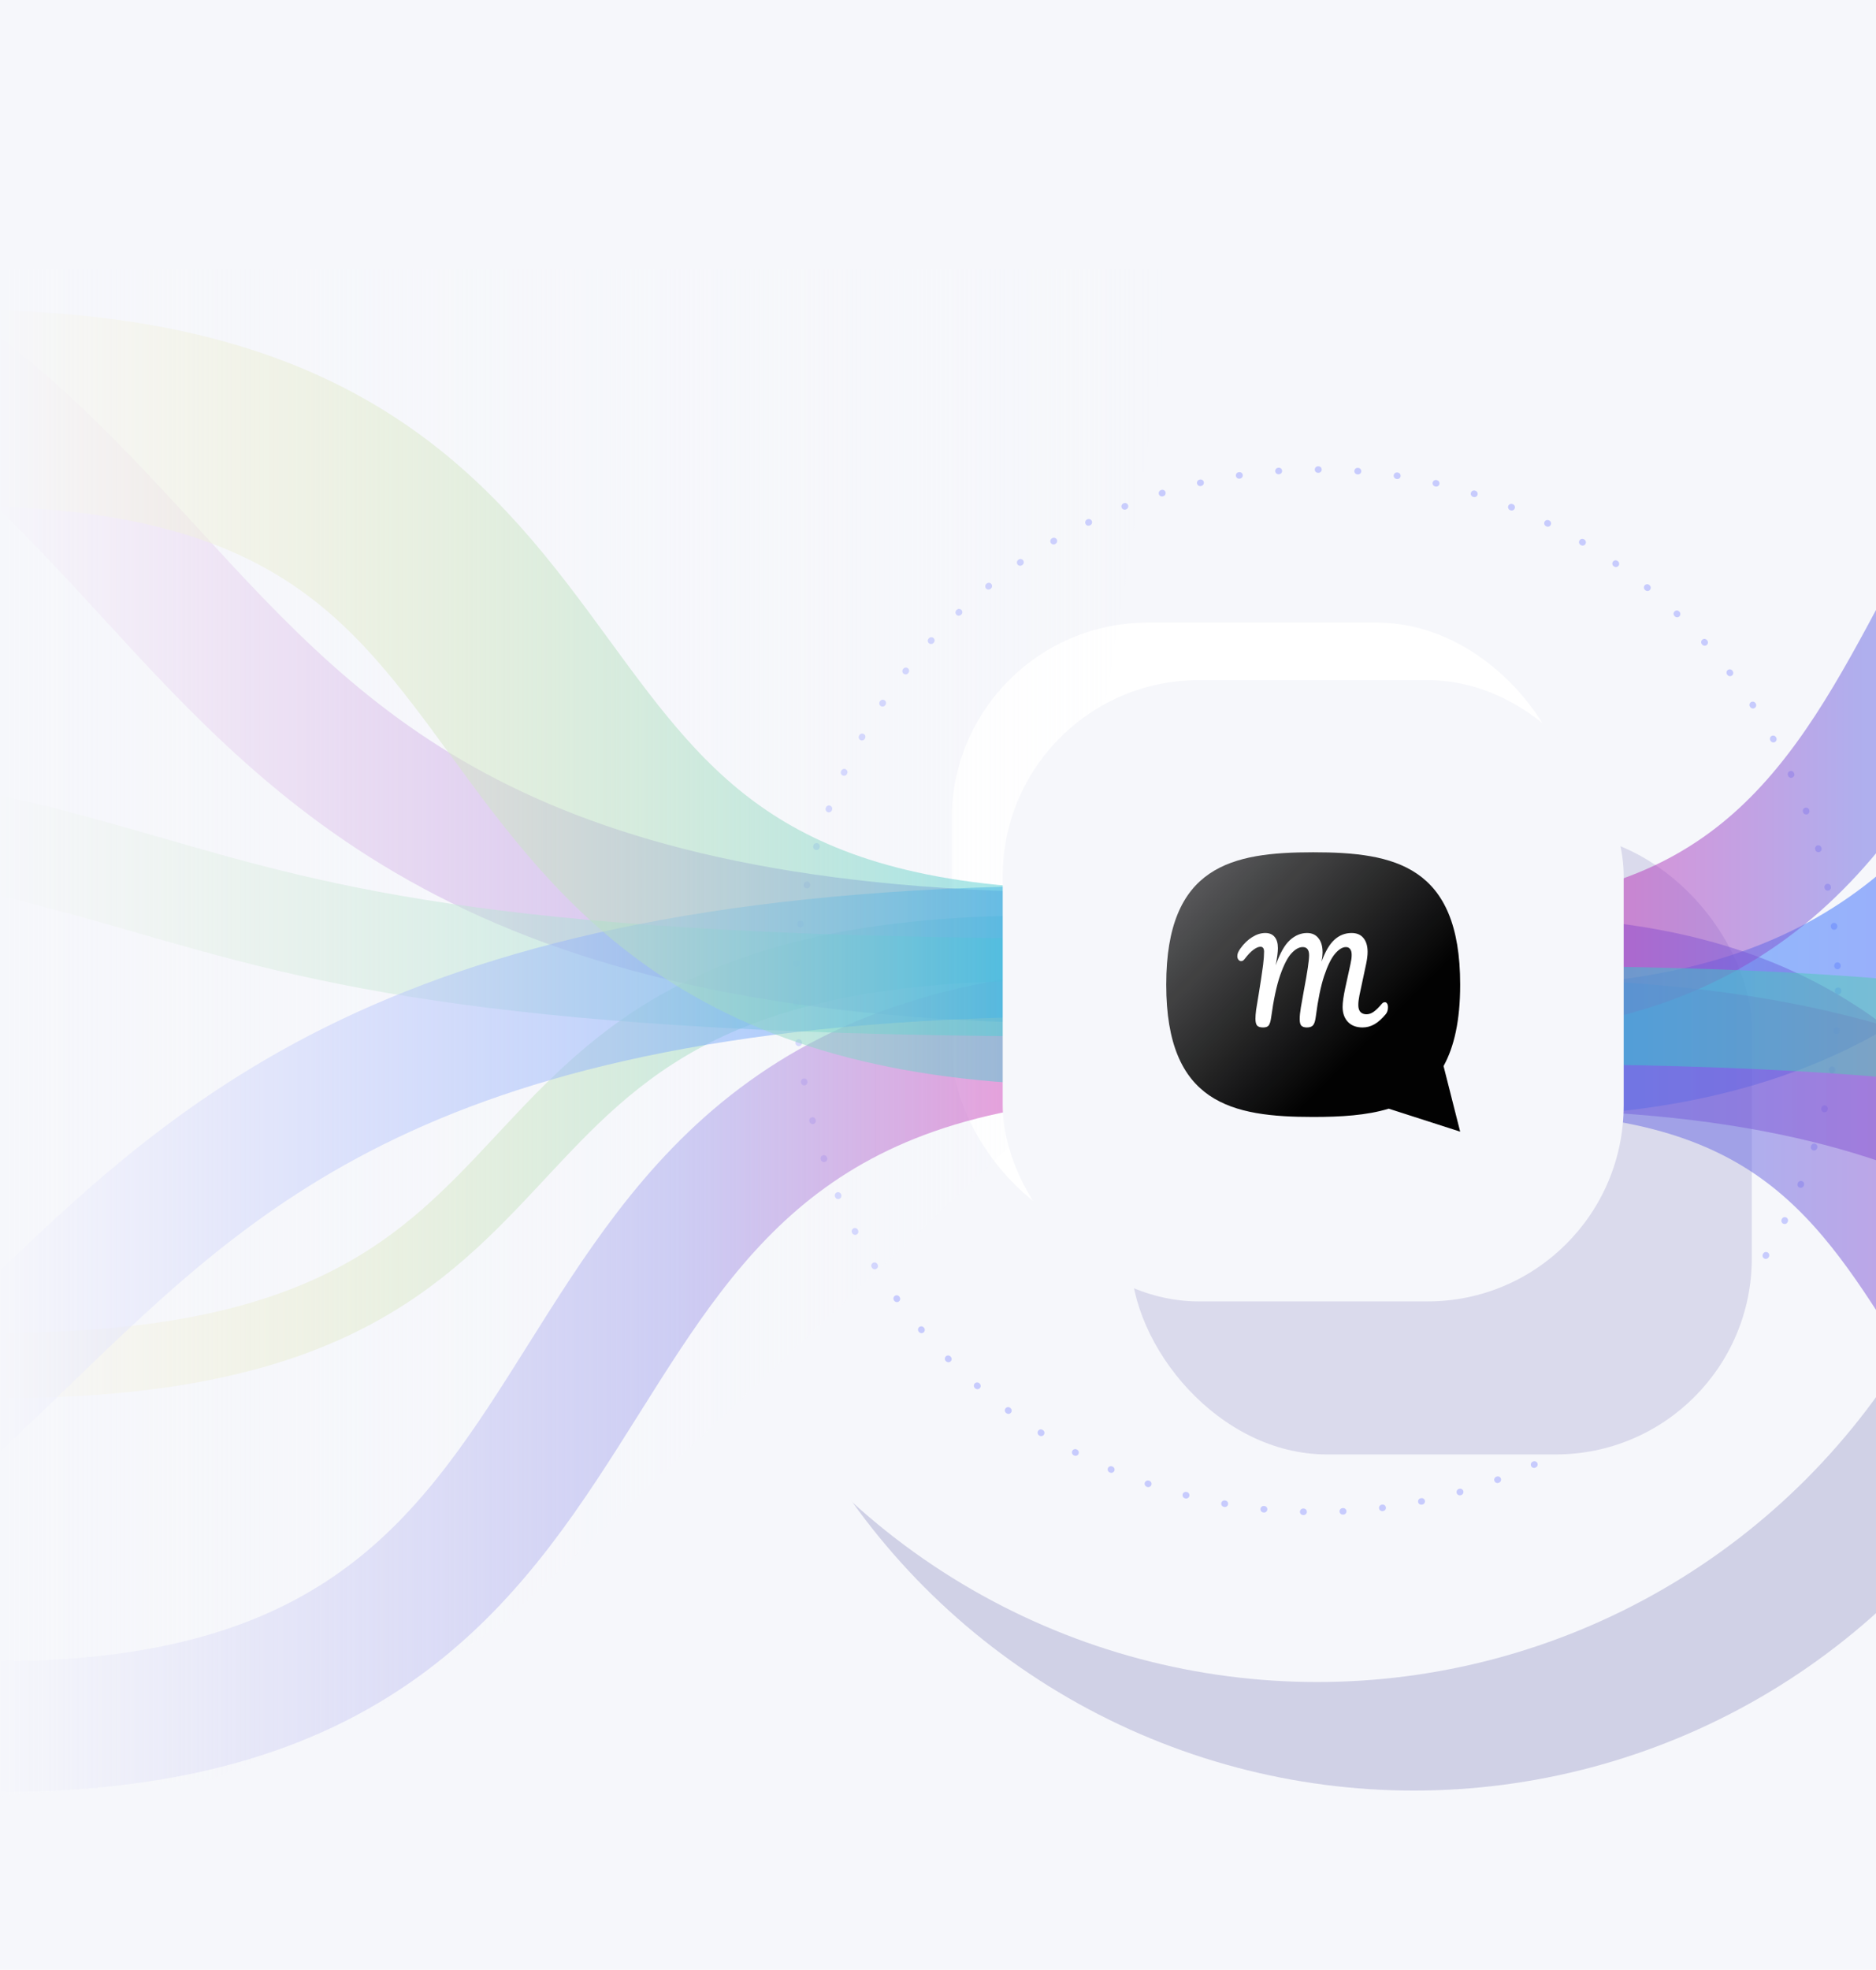 <svg xmlns="http://www.w3.org/2000/svg" width="1435" height="1506" viewBox="0 0 1435 1506" fill="none"><g clip-path="url(#clip0)"><rect width="1435" height="1506" fill="#F6F7FB"></rect><g filter="url(#filter0_f)"><circle cx="1081.5" cy="840.5" r="528.5" fill="#3A3892" fill-opacity="0.2"></circle></g><circle cx="1007.5" cy="757.5" r="528.5" fill="#F6F7FB"></circle><circle cx="1007.5" cy="757.5" r="398.5" stroke="#B7BCFD" stroke-opacity="0.75" stroke-width="5" stroke-linecap="round" stroke-linejoin="round" stroke-dasharray="0.3 30"></circle><g filter="url(#filter1_f)"><rect x="865" y="637" width="475" height="475" rx="150" fill="#DADAEC"></rect></g><g filter="url(#filter2_f)"><rect x="728" y="476" width="475" height="475" rx="150" fill="white"></rect></g><path d="M1154 804C1737.42 804 1502.42 211 2087 211" stroke="url(#paint0_linear)" stroke-opacity="0.5" stroke-width="100"></path><path d="M1153.84 776C1613.58 776 1428.4 1219 1889.05 1219" stroke="url(#paint1_linear)" stroke-opacity="0.5" stroke-width="150"></path><path d="M1108 742C1581.54 742 1390.8 211 1865.28 211" stroke="url(#paint2_linear)" stroke-opacity="0.5" stroke-width="100"></path><path d="M1153.84 798.474C1922.54 798.474 1612.92 1388 2383.15 1388" stroke="url(#paint3_linear)" stroke-opacity="0.5" stroke-width="100"></path><path d="M1153.84 776C1922.54 776 1612.92 932 2383.15 932" stroke="url(#paint4_linear)" stroke-opacity="0.5" stroke-width="75"></path><path d="M892 789C334.222 789 558.892 1320 -4.42266e-05 1320" stroke="url(#paint5_linear)" stroke-opacity="0.5" stroke-width="100"></path><path d="M796 725C298.252 725 498.742 1044 -6.73532e-06 1044" stroke="url(#paint6_linear)" stroke-opacity="0.5" stroke-width="50"></path><path d="M838 732.526C-67.452 732.526 297.26 143 -610 143" stroke="url(#paint7_linear)" stroke-opacity="0.5" stroke-width="100"></path><path d="M838 755C-67.452 755 297.26 599 -610 599" stroke="url(#paint8_linear)" stroke-opacity="0.5" stroke-width="75"></path><path d="M838 727C-188.137 727 225.186 1319.7 -803 1319.7" stroke="url(#paint9_linear)" stroke-opacity="0.5" stroke-width="100"></path><path d="M838 755C296.48 755 514.602 312 -28 312" stroke="url(#paint10_linear)" stroke-opacity="0.5" stroke-width="150"></path><path d="M-2.763 205.5H900.237L792.5 857.5L387 1239L284.5 1309L164.237 1359.5L-2.763 1373.5V205.5Z" fill="url(#paint11_linear)"></path><rect x="767" y="520" width="475" height="475" rx="150" fill="#F6F7FB"></rect><path fill-rule="evenodd" clip-rule="evenodd" d="M1062.29 847.644C1045.4 852.791 1025.63 853.973 1004.5 853.973C942.41 853.973 892.078 843.772 892.078 752.795C892.078 661.818 942.41 651.617 1004.5 651.617C1066.59 651.617 1116.92 661.818 1116.92 752.795C1116.92 780.276 1112.33 800.387 1104.2 815.072L1116.92 865.214L1062.29 847.644Z" fill="url(#paint12_linear)"></path><g filter="url(#filter3_i)"><path fill-rule="evenodd" clip-rule="evenodd" d="M1062.29 847.644C1045.4 852.791 1025.63 853.973 1004.5 853.973C942.41 853.973 892.078 843.772 892.078 752.795C892.078 661.818 942.41 651.617 1004.5 651.617C1066.59 651.617 1116.92 661.818 1116.92 752.795C1116.92 780.276 1112.33 800.387 1104.2 815.072L1116.92 865.214L1062.29 847.644Z" fill="black" fill-opacity="0.01"></path></g><g filter="url(#filter4_i)"><path fill-rule="evenodd" clip-rule="evenodd" d="M1062.29 847.644C1045.4 852.791 1025.63 853.973 1004.5 853.973C942.41 853.973 892.078 843.772 892.078 752.795C892.078 661.818 942.41 651.617 1004.5 651.617C1066.59 651.617 1116.92 661.818 1116.92 752.795C1116.92 780.276 1112.33 800.387 1104.2 815.072L1116.92 865.214L1062.29 847.644Z" fill="white" fill-opacity="0.01"></path></g><g filter="url(#filter5_d)"><path d="M966.161 785.546C964.074 785.546 962.579 785.094 961.676 784.191C960.774 783.232 960.323 781.454 960.323 778.858C960.323 777.109 960.492 774.879 960.83 772.17C961.225 769.405 961.846 765.624 962.692 760.827C964.158 751.966 965.315 744.291 966.161 737.801C966.668 733.737 966.922 730.351 966.922 727.642C966.922 725.103 965.991 723.833 964.13 723.833C962.664 723.833 960.887 724.595 958.8 726.118C956.769 727.586 954.513 729.956 952.031 733.229C951.242 734.302 950.367 734.838 949.408 734.838C948.619 734.838 947.914 734.471 947.293 733.737C946.729 732.947 946.447 732.072 946.447 731.113C946.447 730.21 946.616 729.307 946.955 728.404C947.35 727.445 947.97 726.372 948.816 725.187C951.524 721.406 954.541 718.5 957.869 716.468C961.197 714.38 964.525 713.336 967.853 713.336C970.955 713.336 973.324 714.323 974.96 716.299C976.652 718.274 977.498 721.152 977.498 724.933C977.498 726.457 977.357 728.263 977.075 730.351C976.793 732.383 976.539 734.048 976.313 735.346C976.088 736.644 975.919 737.547 975.806 738.055C979.021 728.856 982.631 722.45 986.635 718.838C990.64 715.17 995.04 713.336 999.834 713.336C1003.5 713.336 1006.38 714.634 1008.46 717.23C1010.61 719.826 1011.68 723.494 1011.68 728.235C1011.68 730.097 1011.43 732.411 1010.92 735.176C1013.74 727.388 1017.04 721.801 1020.82 718.415C1024.6 715.029 1028.94 713.336 1033.85 713.336C1037.79 713.336 1040.81 714.606 1042.9 717.145C1045.04 719.685 1046.11 723.24 1046.11 727.812C1046.11 730.295 1045.75 733.314 1045.01 736.87L1039.85 761.081C1039.29 763.902 1039.01 766.329 1039.01 768.361C1039.01 770.731 1039.54 772.509 1040.61 773.694C1041.74 774.879 1043.29 775.472 1045.27 775.472C1047.13 775.472 1048.93 774.851 1050.68 773.609C1052.49 772.368 1054.6 770.308 1057.03 767.43C1057.7 766.64 1058.47 766.245 1059.31 766.245C1060.05 766.245 1060.61 766.583 1061 767.26C1061.46 767.938 1061.68 768.869 1061.68 770.054C1061.68 772.255 1061.15 774.005 1060.07 775.303C1057.14 778.858 1054.24 781.454 1051.36 783.091C1048.48 784.727 1045.47 785.546 1042.31 785.546C1037.51 785.546 1033.76 784.135 1031.05 781.313C1028.35 778.435 1026.99 774.597 1026.99 769.8C1026.99 766.47 1027.67 761.645 1029.02 755.324L1032.41 739.832C1032.52 739.325 1032.72 738.422 1033 737.124C1033.28 735.825 1033.51 734.612 1033.68 733.483C1033.85 732.298 1033.93 731.141 1033.93 730.013C1033.93 728.037 1033.54 726.57 1032.75 725.611C1032.01 724.595 1030.94 724.087 1029.53 724.087C1026.88 724.087 1024.09 725.808 1021.15 729.251C1018.28 732.637 1015.51 738.28 1012.86 746.182C1010.27 754.083 1008.15 764.354 1006.52 776.996C1006.12 780.382 1005.42 782.667 1004.4 783.853C1003.44 784.981 1001.86 785.546 999.665 785.546C997.747 785.546 996.337 785.094 995.434 784.191C994.588 783.288 994.165 781.595 994.165 779.112C994.165 776.798 994.476 773.779 995.096 770.054C995.717 766.273 996.506 761.843 997.465 756.763C1000.06 743.106 1001.36 734.302 1001.36 730.351C1001.36 728.207 1000.93 726.626 1000.09 725.611C999.298 724.595 998.086 724.087 996.45 724.087C993.686 724.087 990.838 725.667 987.905 728.827C984.971 731.931 982.095 737.49 979.275 745.504C976.511 753.462 974.198 764.241 972.337 777.842C971.942 780.72 971.35 782.724 970.56 783.853C969.827 784.981 968.36 785.546 966.161 785.546Z" fill="white" fill-opacity="0.01"></path></g><path d="M966.161 785.546C964.074 785.546 962.579 785.094 961.676 784.191C960.774 783.232 960.323 781.454 960.323 778.858C960.323 777.109 960.492 774.879 960.83 772.17C961.225 769.405 961.846 765.624 962.692 760.827C964.158 751.966 965.315 744.291 966.161 737.801C966.668 733.737 966.922 730.351 966.922 727.642C966.922 725.103 965.991 723.833 964.13 723.833C962.664 723.833 960.887 724.595 958.8 726.118C956.769 727.586 954.513 729.956 952.031 733.229C951.242 734.302 950.367 734.838 949.408 734.838C948.619 734.838 947.914 734.471 947.293 733.737C946.729 732.947 946.447 732.072 946.447 731.113C946.447 730.21 946.616 729.307 946.955 728.404C947.35 727.445 947.97 726.372 948.816 725.187C951.524 721.406 954.541 718.5 957.869 716.468C961.197 714.38 964.525 713.336 967.853 713.336C970.955 713.336 973.324 714.323 974.96 716.299C976.652 718.274 977.498 721.152 977.498 724.933C977.498 726.457 977.357 728.263 977.075 730.351C976.793 732.383 976.539 734.048 976.313 735.346C976.088 736.644 975.919 737.547 975.806 738.055C979.021 728.856 982.631 722.45 986.635 718.838C990.64 715.17 995.04 713.336 999.834 713.336C1003.5 713.336 1006.38 714.634 1008.46 717.23C1010.61 719.826 1011.68 723.494 1011.68 728.235C1011.68 730.097 1011.43 732.411 1010.92 735.176C1013.74 727.388 1017.04 721.801 1020.82 718.415C1024.6 715.029 1028.94 713.336 1033.85 713.336C1037.79 713.336 1040.81 714.606 1042.9 717.145C1045.04 719.685 1046.11 723.24 1046.11 727.812C1046.11 730.295 1045.75 733.314 1045.01 736.87L1039.85 761.081C1039.29 763.902 1039.01 766.329 1039.01 768.361C1039.01 770.731 1039.54 772.509 1040.61 773.694C1041.74 774.879 1043.29 775.472 1045.27 775.472C1047.13 775.472 1048.93 774.851 1050.68 773.609C1052.49 772.368 1054.6 770.308 1057.03 767.43C1057.7 766.64 1058.47 766.245 1059.31 766.245C1060.05 766.245 1060.61 766.583 1061 767.26C1061.46 767.938 1061.68 768.869 1061.68 770.054C1061.68 772.255 1061.15 774.005 1060.07 775.303C1057.14 778.858 1054.24 781.454 1051.36 783.091C1048.48 784.727 1045.47 785.546 1042.31 785.546C1037.51 785.546 1033.76 784.135 1031.05 781.313C1028.35 778.435 1026.99 774.597 1026.99 769.8C1026.99 766.47 1027.67 761.645 1029.02 755.324L1032.41 739.832C1032.52 739.325 1032.72 738.422 1033 737.124C1033.28 735.825 1033.51 734.612 1033.68 733.483C1033.85 732.298 1033.93 731.141 1033.93 730.013C1033.93 728.037 1033.54 726.57 1032.75 725.611C1032.01 724.595 1030.94 724.087 1029.53 724.087C1026.88 724.087 1024.09 725.808 1021.15 729.251C1018.28 732.637 1015.51 738.28 1012.86 746.182C1010.27 754.083 1008.15 764.354 1006.52 776.996C1006.12 780.382 1005.42 782.667 1004.4 783.853C1003.44 784.981 1001.86 785.546 999.665 785.546C997.747 785.546 996.337 785.094 995.434 784.191C994.588 783.288 994.165 781.595 994.165 779.112C994.165 776.798 994.476 773.779 995.096 770.054C995.717 766.273 996.506 761.843 997.465 756.763C1000.06 743.106 1001.36 734.302 1001.36 730.351C1001.36 728.207 1000.93 726.626 1000.09 725.611C999.298 724.595 998.086 724.087 996.45 724.087C993.686 724.087 990.838 725.667 987.905 728.827C984.971 731.931 982.095 737.49 979.275 745.504C976.511 753.462 974.198 764.241 972.337 777.842C971.942 780.72 971.35 782.724 970.56 783.853C969.827 784.981 968.36 785.546 966.161 785.546Z" fill="white"></path></g><defs><filter id="filter0_f" x="438" y="197" width="1287" height="1287" filterUnits="userSpaceOnUse" color-interpolation-filters="sRGB"><feGaussianBlur stdDeviation="57.5"></feGaussianBlur></filter><filter id="filter1_f" x="750" y="522" width="705" height="705" filterUnits="userSpaceOnUse" color-interpolation-filters="sRGB"><feGaussianBlur stdDeviation="57.5"></feGaussianBlur></filter><filter id="filter2_f" x="687.048" y="435.048" width="556.904" height="556.904" filterUnits="userSpaceOnUse" color-interpolation-filters="sRGB"><feGaussianBlur stdDeviation="20.476"></feGaussianBlur></filter><filter id="filter3_i" x="892.078" y="651.617" width="227.843" height="216.597" filterUnits="userSpaceOnUse" color-interpolation-filters="sRGB"><feGaussianBlur stdDeviation="5"></feGaussianBlur></filter><filter id="filter4_i" x="889.078" y="648.617" width="227.843" height="216.597" filterUnits="userSpaceOnUse" color-interpolation-filters="sRGB"><feGaussianBlur stdDeviation="5"></feGaussianBlur></filter><filter id="filter5_d" x="941.447" y="712.336" width="133.234" height="90.21" filterUnits="userSpaceOnUse" color-interpolation-filters="sRGB"><feGaussianBlur stdDeviation="4.5"></feGaussianBlur></filter><linearGradient id="paint0_linear" x1="1154" y1="354.904" x2="2087" y2="354.904" gradientUnits="userSpaceOnUse"><stop stop-color="#1791FA"></stop><stop offset="1" stop-color="#8D0FFF"></stop></linearGradient><linearGradient id="paint1_linear" x1="1153.84" y1="1111.5" x2="1889.05" y2="1111.5" gradientUnits="userSpaceOnUse"><stop offset="0.245" stop-color="#6768E2"></stop><stop offset="1" stop-color="#F40896"></stop></linearGradient><linearGradient id="paint2_linear" x1="1108" y1="339.858" x2="1865.28" y2="339.858" gradientUnits="userSpaceOnUse"><stop stop-color="#F40896"></stop><stop offset="0.422" stop-color="#6768E2"></stop></linearGradient><linearGradient id="paint3_linear" x1="1153.84" y1="1244.94" x2="2383.15" y2="1244.94" gradientUnits="userSpaceOnUse"><stop stop-color="#6768E2"></stop><stop offset="1" stop-color="#F40896"></stop></linearGradient><linearGradient id="paint4_linear" x1="1153.84" y1="894.143" x2="2383.15" y2="894.143" gradientUnits="userSpaceOnUse"><stop stop-color="#24C7DB"></stop><stop offset="1" stop-color="#FFD422"></stop></linearGradient><linearGradient id="paint5_linear" x1="892" y1="1191.14" x2="0" y2="1191.14" gradientUnits="userSpaceOnUse"><stop stop-color="#F40896"></stop><stop offset="0.422" stop-color="#6768E2"></stop></linearGradient><linearGradient id="paint6_linear" x1="796" y1="966.588" x2="0" y2="966.588" gradientUnits="userSpaceOnUse"><stop stop-color="#24C7DB"></stop><stop offset="1" stop-color="#FFD422"></stop></linearGradient><linearGradient id="paint7_linear" x1="838" y1="286.061" x2="-610" y2="286.061" gradientUnits="userSpaceOnUse"><stop stop-color="#6768E2"></stop><stop offset="1" stop-color="#F40896"></stop></linearGradient><linearGradient id="paint8_linear" x1="838" y1="636.857" x2="-610" y2="636.857" gradientUnits="userSpaceOnUse"><stop stop-color="#24C7DB"></stop><stop offset="1" stop-color="#FFD422"></stop></linearGradient><linearGradient id="paint9_linear" x1="838" y1="1175.87" x2="-803" y2="1175.87" gradientUnits="userSpaceOnUse"><stop stop-color="#1791FA"></stop><stop offset="1" stop-color="#8D0FFF"></stop></linearGradient><linearGradient id="paint10_linear" x1="838" y1="419.503" x2="-28" y2="419.503" gradientUnits="userSpaceOnUse"><stop stop-color="#24C7DB"></stop><stop offset="1" stop-color="#FFD422"></stop></linearGradient><linearGradient id="paint11_linear" x1="-5" y1="657.058" x2="898" y2="657.058" gradientUnits="userSpaceOnUse"><stop stop-color="#F6F7FB"></stop><stop offset="1" stop-color="#F6F7FB" stop-opacity="0"></stop></linearGradient><linearGradient id="paint12_linear" x1="922.84" y1="671.193" x2="1116.92" y2="865.274" gradientUnits="userSpaceOnUse"><stop stop-opacity="0.65"></stop><stop offset="0.641"></stop></linearGradient><clipPath id="clip0"><rect width="1435" height="1506" fill="white"></rect></clipPath></defs></svg>